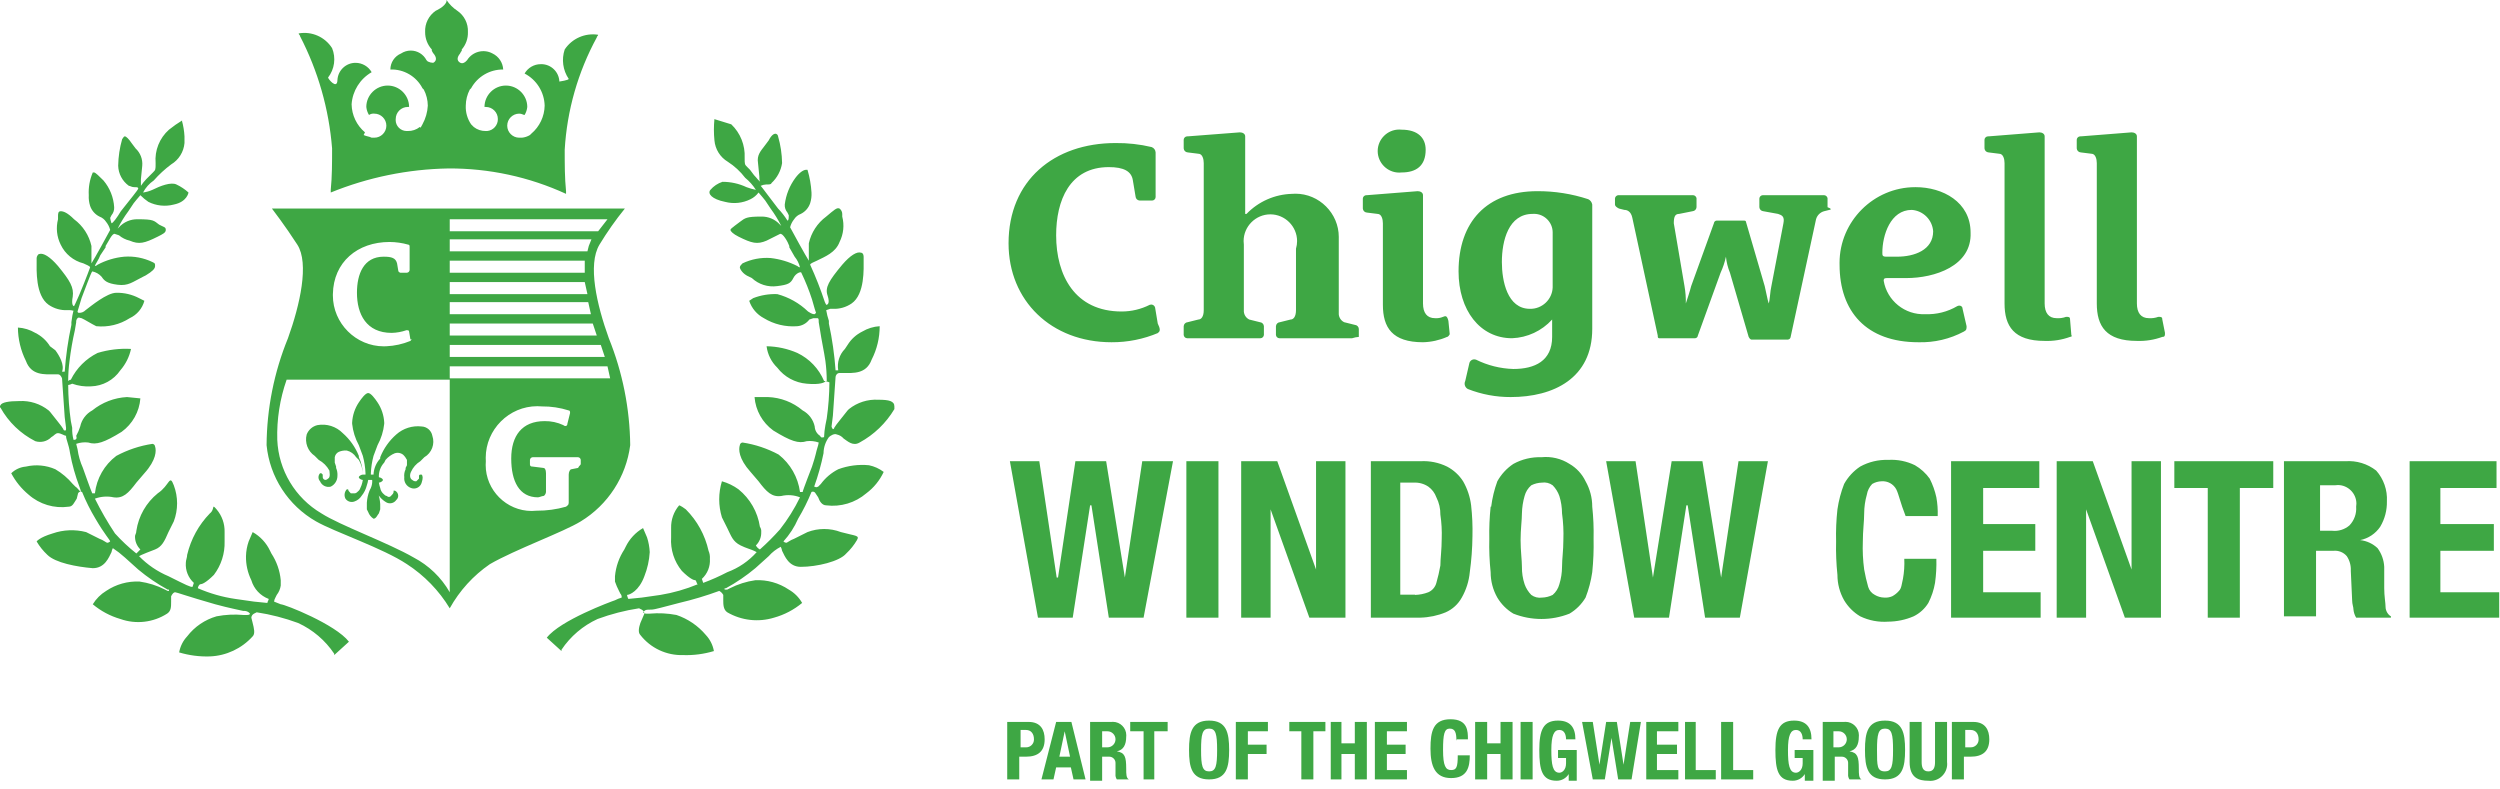 <?xml version="1.0" encoding="UTF-8" standalone="no"?>
<!DOCTYPE svg PUBLIC "-//W3C//DTD SVG 1.1//EN" "http://www.w3.org/Graphics/SVG/1.1/DTD/svg11.dtd">
<svg width="100%" height="100%" viewBox="0 0 187 59" version="1.1" xmlns="http://www.w3.org/2000/svg" xmlns:xlink="http://www.w3.org/1999/xlink" xml:space="preserve" xmlns:serif="http://www.serif.com/" style="fill-rule:evenodd;clip-rule:evenodd;stroke-linejoin:round;stroke-miterlimit:2;">
    <path d="M76.34,55.9L76.74,55.9C76.747,55.9 76.754,55.9 76.76,55.9C77.079,55.9 77.34,55.639 77.34,55.32C77.34,55.314 77.34,55.307 77.34,55.3C77.34,54.9 77.14,54.6 76.74,54.6L76.34,54.6L76.34,55.9ZM75.34,54L76.94,54C77.84,54 78.14,54.6 78.14,55.3C78.14,56.2 77.64,56.6 76.74,56.6L76.24,56.6L76.24,58.3L75.34,58.3L75.34,54ZM79.64,54.7L80.04,56.6L79.24,56.6L79.64,54.7ZM79,54L77.9,58.3L78.8,58.3L79,57.4L80.1,57.4L80.3,58.3L81.2,58.3L80.14,54L79,54ZM82.44,55.9L82.84,55.9C83.169,55.9 83.44,55.629 83.44,55.3C83.44,54.971 83.169,54.7 82.84,54.7L82.44,54.7L82.44,55.9ZM81.54,54L83.14,54C83.175,53.996 83.21,53.994 83.246,53.994C83.794,53.994 84.246,54.446 84.246,54.994C84.246,55.03 84.244,55.065 84.24,55.1C84.24,55.7 84.04,56.1 83.54,56.2C84.14,56.3 84.24,56.6 84.24,57.5C84.24,57.9 84.24,58.2 84.44,58.3L83.54,58.3C83.46,58.183 83.425,58.041 83.44,57.9L83.44,57.1C83.441,57.09 83.441,57.079 83.441,57.069C83.441,56.811 83.229,56.599 82.971,56.599C82.961,56.599 82.95,56.599 82.94,56.6L82.44,56.6L82.44,58.4L81.54,58.4L81.54,54ZM84.54,54L84.54,54.7L85.54,54.7L85.54,58.3L86.34,58.3L86.34,54.7L87.34,54.7L87.34,54L84.54,54ZM90.44,57.7C90.94,57.7 91.04,57.3 91.04,56.1C91.04,54.9 90.94,54.5 90.44,54.5C89.94,54.5 89.84,54.9 89.84,56.1C89.84,57.3 89.94,57.7 90.44,57.7M90.44,53.9C91.74,53.9 91.94,54.8 91.94,56.1C91.94,57.4 91.74,58.3 90.44,58.3C89.14,58.3 88.94,57.4 88.94,56.1C88.94,54.8 89.14,53.9 90.44,53.9M92.44,54L92.44,58.3L93.34,58.3L93.34,56.4L94.74,56.4L94.74,55.7L93.34,55.7L93.34,54.7L94.84,54.7L94.84,54L92.44,54ZM96.44,54L96.44,54.7L97.34,54.7L97.34,58.3L98.24,58.3L98.24,54.7L99.14,54.7L99.14,54L96.44,54ZM101.34,54L101.34,55.6L100.34,55.6L100.34,54L99.54,54L99.54,58.3L100.34,58.3L100.34,56.4L101.34,56.4L101.34,58.3L102.24,58.3L102.24,54L101.34,54ZM102.84,54L102.84,58.3L105.24,58.3L105.24,57.6L103.74,57.6L103.74,56.4L105.14,56.4L105.14,55.7L103.74,55.7L103.74,54.7L105.24,54.7L105.24,54L102.84,54ZM108.94,55.4C108.94,54.8 108.84,54.5 108.44,54.5C108.04,54.5 107.94,54.9 107.94,56.1C107.94,57.3 108.14,57.6 108.54,57.6C108.94,57.6 109.04,57.4 109.04,56.5L109.94,56.5C109.94,57.4 109.74,58.2 108.54,58.2C107.34,58.2 107,57.3 107,56C107,54.7 107.2,53.8 108.5,53.8C109.8,53.8 109.8,54.7 109.8,55.3L108.9,55.3L108.94,55.4ZM112.24,54L112.24,55.6L111.24,55.6L111.24,54L110.34,54L110.34,58.3L111.24,58.3L111.24,56.4L112.24,56.4L112.24,58.3L113.14,58.3L113.14,54L112.24,54ZM113.74,54L114.64,54L114.64,58.3L113.74,58.3L113.74,54ZM117.14,55.3C117.14,55 117.04,54.6 116.64,54.6C116.24,54.6 116.04,55 116.04,56.1C116.04,57.2 116.14,57.8 116.64,57.8C116.84,57.8 117.14,57.6 117.14,57.1L117.14,56.7L116.54,56.7L116.54,56.1L117.94,56.1L117.94,58.4L117.34,58.4L117.34,57.9C117.148,58.212 116.806,58.402 116.44,58.4C115.34,58.4 115.14,57.6 115.14,56.1C115.14,54.6 115.44,53.9 116.54,53.9C117.44,53.9 117.84,54.4 117.84,55.3L117.14,55.3ZM121.94,54L121.44,57.2L120.94,54L120.14,54L119.64,57.2L119.14,54L118.34,54L119.14,58.3L120.04,58.3L120.54,55.2L121.04,58.3L122.04,58.3L122.74,54L121.94,54ZM123.14,54L123.14,58.3L125.54,58.3L125.54,57.6L123.94,57.6L123.94,56.4L125.44,56.4L125.44,55.7L123.94,55.7L123.94,54.7L125.54,54.7L125.54,54L123.14,54ZM126.04,54L126.04,58.3L128.34,58.3L128.34,57.6L126.84,57.6L126.84,54L126.04,54ZM128.74,54L128.74,58.3L131.14,58.3L131.14,57.6L129.64,57.6L129.64,54L128.74,54ZM134.84,55.3C134.84,55 134.74,54.6 134.34,54.6C133.94,54.6 133.74,55 133.74,56.1C133.74,57.2 133.84,57.8 134.34,57.8C134.54,57.8 134.84,57.6 134.84,57.1L134.84,56.7L134.24,56.7L134.24,56.1L135.64,56.1L135.64,58.4L135,58.4L135,57.9C134.808,58.212 134.466,58.402 134.1,58.4C133,58.4 132.8,57.6 132.8,56.1C132.8,54.6 133.1,53.9 134.2,53.9C135.1,53.9 135.5,54.4 135.5,55.3L134.84,55.3ZM137.14,55.9L137.54,55.9C137.869,55.9 138.14,55.629 138.14,55.3C138.14,54.971 137.869,54.7 137.54,54.7L137.14,54.7L137.14,55.9ZM136.34,54L137.94,54C137.975,53.996 138.01,53.994 138.046,53.994C138.594,53.994 139.046,54.446 139.046,54.994C139.046,55.03 139.044,55.065 139.04,55.1C139.04,55.7 138.84,56.1 138.34,56.2C138.94,56.3 139.04,56.6 139.04,57.5C139.04,57.9 139.04,58.2 139.24,58.3L138.34,58.3C138.26,58.183 138.225,58.041 138.24,57.9L138.24,57.1C138.241,57.09 138.241,57.079 138.241,57.069C138.241,56.811 138.029,56.599 137.771,56.599C137.761,56.599 137.75,56.599 137.74,56.6L137.24,56.6L137.24,58.4L136.34,58.4L136.34,54ZM141,57.7C141.5,57.7 141.6,57.3 141.6,56.1C141.6,54.9 141.5,54.5 141,54.5C140.5,54.5 140.4,54.9 140.4,56.1C140.4,57.3 140.4,57.7 141,57.7M141,53.9C142.3,53.9 142.5,54.8 142.5,56.1C142.5,57.4 142.3,58.3 141,58.3C139.7,58.3 139.5,57.4 139.5,56.1C139.5,54.8 139.7,53.9 141,53.9M143.74,54L143.74,57C143.74,57.4 143.84,57.7 144.24,57.7C144.64,57.7 144.74,57.4 144.74,57L144.74,54L145.64,54L145.64,57C145.646,57.049 145.649,57.099 145.649,57.149C145.649,57.84 145.08,58.409 144.389,58.409C144.339,58.409 144.289,58.406 144.24,58.4C143.54,58.4 142.84,58.2 142.84,57L142.84,54L143.74,54ZM147,55.9L147.4,55.9C147.407,55.9 147.414,55.9 147.42,55.9C147.739,55.9 148,55.639 148,55.32C148,55.314 148,55.307 148,55.3C148,54.9 147.8,54.6 147.4,54.6L147,54.6L147,55.9ZM146,54L147.6,54C148.5,54 148.8,54.6 148.8,55.3C148.8,56.2 148.3,56.6 147.4,56.6L146.9,56.6L146.9,58.3L146,58.3L146,54ZM26.84,30.1C26.542,30.546 26.37,31.064 26.34,31.6L26.34,31.7C26.4,32.261 26.57,32.805 26.84,33.3L27.14,34.1C27.255,34.524 27.322,34.961 27.34,35.4L27.34,35.5L27.14,35.5C27.139,35.05 27.036,34.605 26.84,34.2L26.84,34.1C26.58,33.446 26.169,32.864 25.64,32.4C25.146,31.897 24.433,31.671 23.74,31.8C23.375,31.887 23.075,32.149 22.94,32.5C22.781,33.105 23.022,33.749 23.54,34.1L23.84,34.4C24.178,34.584 24.456,34.862 24.64,35.2C24.64,35.3 24.74,35.7 24.54,35.8C24.488,35.857 24.417,35.893 24.34,35.9C24.234,35.891 24.149,35.806 24.14,35.7L24.14,35.5L24.04,35.4L23.94,35.4C23.783,35.568 23.783,35.832 23.94,36C24.069,36.313 24.412,36.485 24.74,36.4C25.045,36.251 25.24,35.94 25.24,35.6C25.256,35.395 25.221,35.189 25.14,35L25.14,34.9L25.04,34.6L25.04,34.2C25.069,34.026 25.181,33.876 25.34,33.8C25.529,33.719 25.735,33.684 25.94,33.7C26.229,33.771 26.479,33.95 26.64,34.2L26.84,34.4C27.032,34.735 27.135,35.114 27.14,35.5C27.04,35.5 26.84,35.6 26.84,35.7C26.84,35.8 27.04,35.9 27.14,35.9C27.119,36.036 27.085,36.17 27.04,36.3C26.94,36.5 26.94,36.6 26.84,36.7C26.74,36.8 26.64,36.9 26.54,36.9L26.24,36.9C26.14,36.8 26.04,36.7 26.04,36.6L25.94,36.6C25.764,36.789 25.724,37.069 25.84,37.3C25.994,37.526 26.29,37.61 26.54,37.5C26.746,37.425 26.922,37.284 27.04,37.1C27.232,36.867 27.369,36.593 27.44,36.3C27.485,36.17 27.519,36.036 27.54,35.9L27.84,35.9C27.856,36.105 27.821,36.311 27.74,36.5L27.64,36.7C27.526,36.988 27.459,37.291 27.44,37.6L27.44,38.1L27.54,38.3C27.615,38.506 27.756,38.682 27.94,38.8C28.14,38.8 28.24,38.5 28.34,38.4L28.44,38.1L28.44,37.7C28.421,37.391 28.354,37.088 28.24,36.8L28.14,36.6C28.14,36.4 28.04,36.2 28.04,36L27.94,36L28.04,36.4C28.089,36.701 28.229,36.98 28.44,37.2C28.581,37.363 28.75,37.498 28.94,37.6C29.19,37.71 29.486,37.626 29.64,37.4C29.732,37.32 29.786,37.204 29.786,37.082C29.786,36.918 29.689,36.768 29.54,36.7L29.44,36.7L29.44,36.8C29.44,36.9 29.34,37 29.24,37.1C29.204,37.146 29.149,37.173 29.09,37.173C29.031,37.173 28.976,37.146 28.94,37.1C28.84,37.1 28.74,37 28.64,36.9C28.535,36.79 28.465,36.65 28.44,36.5C28.395,36.37 28.361,36.236 28.34,36.1C28.44,36.1 28.64,36 28.64,35.9C28.64,35.8 28.44,35.7 28.34,35.7C28.319,35.294 28.463,34.897 28.74,34.6L28.84,34.4C29.029,34.179 29.27,34.007 29.54,33.9C29.744,33.834 29.968,33.871 30.14,34C30.264,34.114 30.365,34.25 30.44,34.4L30.44,34.8L30.34,35L30.34,35.1C30.25,35.286 30.215,35.495 30.24,35.7C30.197,36.05 30.407,36.385 30.74,36.5C30.81,36.528 30.885,36.542 30.961,36.542C31.231,36.542 31.469,36.36 31.54,36.1C31.64,35.8 31.64,35.6 31.54,35.5L31.44,35.5C31.385,35.5 31.34,35.545 31.34,35.6L31.34,35.8L31.14,36C31.03,36.013 30.92,35.976 30.84,35.9C30.64,35.8 30.64,35.5 30.74,35.3C30.886,34.968 31.131,34.689 31.44,34.5L31.74,34.2C32.296,33.881 32.549,33.206 32.34,32.6C32.27,32.21 31.936,31.917 31.54,31.9C30.85,31.819 30.158,32.038 29.64,32.5C29.111,32.964 28.7,33.546 28.44,34.2L28.44,34.3C28.135,34.627 27.957,35.053 27.94,35.5L27.74,35.5L27.74,35.4C27.758,34.961 27.825,34.524 27.94,34.1L28.24,33.3C28.51,32.805 28.68,32.261 28.74,31.7L28.74,31.6C28.71,31.064 28.538,30.546 28.24,30.1C28.04,29.8 27.74,29.4 27.54,29.4C27.34,29.4 27.04,29.8 26.84,30.1M13.64,9C13.292,9.212 12.958,9.445 12.64,9.7C11.931,10.328 11.56,11.256 11.64,12.2C11.64,12.7 11.64,12.7 11.44,12.9L10.94,13.4C10.793,13.555 10.659,13.723 10.54,13.9L10.54,13.4L10.64,12.4C10.684,11.913 10.499,11.432 10.14,11.1L9.84,10.7C9.64,10.4 9.44,10.2 9.34,10.2C9.24,10.2 9.24,10.3 9.14,10.4C8.952,11.05 8.851,11.723 8.84,12.4C8.857,12.997 9.154,13.553 9.64,13.9C9.74,13.9 9.84,14 10.04,14C10.24,14 10.34,14 10.34,14.1C10.34,14.2 9.74,14.9 9.04,15.8C8.74,16.3 8.44,16.7 8.34,16.7C8.295,16.57 8.261,16.436 8.24,16.3L8.34,16.1C8.481,15.933 8.553,15.718 8.54,15.5C8.496,14.765 8.216,14.063 7.74,13.5C7.44,13.2 7.14,12.9 7.04,12.9L6.94,12.9C6.71,13.436 6.607,14.018 6.64,14.6C6.624,14.871 6.658,15.142 6.74,15.4C6.858,15.749 7.11,16.037 7.44,16.2C7.646,16.275 7.822,16.416 7.94,16.6C8.083,16.776 8.185,16.981 8.24,17.2C8.14,17.4 7.04,19.4 6.84,19.7L6.84,18.4C6.662,17.598 6.2,16.888 5.54,16.4C5.04,15.9 4.74,15.8 4.54,15.8C4.34,15.8 4.34,16 4.34,16.2L4.34,16.4C4.175,17.037 4.246,17.712 4.54,18.3C4.87,18.996 5.494,19.51 6.24,19.7C6.44,19.8 6.74,19.9 6.74,20C6.64,20.3 5.94,22.1 5.64,22.7L5.54,22.9C5.44,22.9 5.34,22.7 5.44,22.2C5.54,21.5 5.24,21 4.34,19.9C3.74,19.2 3.24,18.9 2.94,19C2.84,19 2.74,19.2 2.74,19.3L2.74,19.5C2.74,20.2 2.64,22.1 3.64,22.8C4.051,23.081 4.542,23.222 5.04,23.2L5.24,23.2C5.44,23.2 5.54,23.3 5.54,23.2C5.54,23.1 5.44,23.3 5.34,24.1L5.34,24.3C5.091,25.453 4.924,26.623 4.84,27.8L4.64,27.8C4.84,27.3 4.44,26.6 4.14,26.2L3.74,25.9C3.475,25.47 3.093,25.123 2.64,24.9C2.245,24.665 1.799,24.528 1.34,24.5C1.346,25.368 1.552,26.224 1.94,27C2.34,28.1 3.34,28 4.04,28L4.34,28C4.54,28 4.64,28.3 4.64,28.3C4.64,28.3 4.74,29.7 4.84,31.2L4.94,32C4.94,32.2 4.94,32.2 4.84,32.2C4.785,32.2 4.74,32.155 4.74,32.1C4.64,31.9 4.04,31.2 3.74,30.8L3.64,30.7C3.018,30.204 2.234,29.954 1.44,30C0.64,30 0.14,30.1 0.04,30.3C-0.06,30.5 -0.06,30.4 0.04,30.5C0.638,31.574 1.544,32.444 2.64,33C3.064,33.134 3.529,33.018 3.84,32.7C4.04,32.6 4.14,32.4 4.34,32.4C4.54,32.4 4.84,32.6 4.94,32.6C4.94,32.9 5.14,33.2 5.24,33.9C5.397,34.753 5.632,35.59 5.94,36.4C6.248,37.21 5.84,36.5 5.64,36.4L5.44,36.2C5.073,35.762 4.633,35.39 4.14,35.1C3.448,34.798 2.676,34.727 1.94,34.9C1.527,34.934 1.138,35.111 0.84,35.4C1.164,36.014 1.606,36.557 2.14,37C2.96,37.723 4.057,38.052 5.14,37.9C5.44,37.9 5.54,37.6 5.74,37.3L5.84,36.9C5.877,36.824 5.954,36.775 6.038,36.775C6.074,36.775 6.109,36.784 6.14,36.8C6.422,37.491 6.756,38.16 7.14,38.8C7.84,40 8.24,40.4 8.24,40.5C8.186,40.554 8.116,40.589 8.04,40.6C7.94,40.6 7.74,40.4 7.44,40.3L6.44,39.8C5.615,39.587 4.745,39.621 3.94,39.9C2.94,40.2 2.74,40.5 2.74,40.5C2.957,40.87 3.226,41.207 3.54,41.5C4.14,42.1 5.74,42.4 6.94,42.5C7.84,42.5 8.14,41.7 8.34,41.3C8.357,41.195 8.391,41.094 8.44,41C8.757,41.21 9.058,41.444 9.34,41.7L10.34,42.6C11.023,43.171 11.76,43.673 12.54,44.1L12.64,44.1L12.64,44.2L12.54,44.2L12.34,44.1C11.744,43.797 11.102,43.594 10.44,43.5C9.553,43.459 8.677,43.705 7.94,44.2C7.532,44.449 7.189,44.792 6.94,45.2C7.543,45.706 8.244,46.08 9,46.3C10.165,46.715 11.459,46.567 12.5,45.9C12.8,45.7 12.8,45.4 12.8,45L12.8,44.6C12.9,44.4 13,44.3 13.1,44.3C13.2,44.3 14,44.6 16.1,45.2C17.2,45.5 17.8,45.6 18.2,45.7C18.341,45.683 18.483,45.719 18.6,45.8L18.7,45.9C18.7,45.9 18.7,46 18.5,46L18.2,46C17.532,45.94 16.859,45.973 16.2,46.1C15.325,46.352 14.554,46.878 14,47.6C13.688,47.933 13.48,48.35 13.4,48.8C14.145,49.024 14.922,49.126 15.7,49.1C16.925,49.052 18.079,48.51 18.9,47.6C19.1,47.4 19,47 18.9,46.6L18.8,46.2C18.81,46.072 18.886,45.958 19,45.9L19.2,45.8C20.258,45.962 21.296,46.23 22.3,46.6C23.395,47.102 24.33,47.899 25,48.9L25,49L26.1,48C25.1,46.7 21.3,45.2 21,45.2L20.5,45C20.512,44.894 20.546,44.792 20.6,44.7L20.7,44.5C20.859,44.297 20.962,44.055 21,43.8L21,43.4C20.934,42.686 20.693,41.999 20.3,41.4L20.2,41.2C19.923,40.61 19.468,40.12 18.9,39.8L18.6,40.5C18.476,40.854 18.409,41.225 18.4,41.6C18.388,42.223 18.525,42.84 18.8,43.4C18.989,44.044 19.471,44.564 20.1,44.8C20.1,44.9 20,45 20,45.1L19,45L17.6,44.8C16.635,44.659 15.694,44.39 14.8,44C14.8,43.9 14.9,43.7 15,43.7C15.1,43.7 15.4,43.6 16,43C16.544,42.283 16.827,41.4 16.8,40.5L16.8,39.8C16.817,39.179 16.604,38.573 16.2,38.1C15.796,37.627 16.1,38.1 15.7,38.4C14.863,39.26 14.276,40.332 14,41.5C14,41.7 13.9,41.9 13.9,42.1C13.861,42.665 14.082,43.218 14.5,43.6L14.4,43.9C14.2,43.9 14,43.8 12.6,43.1C11.774,42.752 11.026,42.242 10.4,41.6L10.6,41.5C10.8,41.4 11.1,41.3 11.6,41.1C12.1,40.9 12.3,40.5 12.6,39.8L13,39C13.329,38.13 13.329,37.17 13,36.3C12.671,35.43 12.7,36.3 11.8,36.9C10.936,37.6 10.364,38.6 10.2,39.7C10.2,39.9 10.1,40 10.1,40.1C10.086,40.475 10.232,40.838 10.5,41.1L10.2,41.4C9.626,40.945 9.091,40.443 8.6,39.9C8.045,39.066 7.544,38.198 7.1,37.3C7.547,37.134 8.033,37.099 8.5,37.2C9.2,37.3 9.6,36.9 10.2,36.1L10.8,35.4C11.7,34.4 11.7,33.7 11.6,33.4C11.591,33.294 11.506,33.209 11.4,33.2C10.455,33.343 9.542,33.648 8.7,34.1C7.806,34.775 7.227,35.787 7.1,36.9L6.9,36.9C6.8,36.7 6.2,35 6.2,35C6,34.555 5.866,34.083 5.8,33.6L5.7,33.2C5.988,33.098 6.296,33.064 6.6,33.1C7.2,33.3 7.8,33.1 9.1,32.3C9.911,31.713 10.423,30.798 10.5,29.8L9.5,29.7C8.55,29.75 7.639,30.1 6.9,30.7C6.439,30.949 6.11,31.388 6,31.9C5.925,32.143 5.824,32.378 5.7,32.6C5.8,32.9 5.6,32.9 5.5,32.9C5.423,32.606 5.39,32.303 5.4,32L5.3,31.5C5.173,30.606 5.106,29.703 5.1,28.8C5.205,28.783 5.306,28.749 5.4,28.7C5.848,28.862 6.325,28.93 6.8,28.9C7.683,28.877 8.503,28.43 9,27.7C9.397,27.243 9.673,26.692 9.8,26.1C8.956,26.053 8.109,26.155 7.3,26.4C6.432,26.83 5.73,27.532 5.3,28.4C5.223,28.407 5.152,28.443 5.1,28.5C5.1,27.998 5.134,27.497 5.2,27C5.293,26.227 5.427,25.459 5.6,24.7L5.7,24.1C5.687,23.99 5.724,23.88 5.8,23.8C5.9,23.7 6,23.8 6.1,23.8L6.3,23.9C6.5,24 6.8,24.2 7.2,24.4C8.077,24.49 8.959,24.278 9.7,23.8C10.242,23.552 10.645,23.075 10.8,22.5L10.4,22.3C9.876,22.026 9.291,21.889 8.7,21.9C8,21.9 6.8,22.9 6.4,23.2C6.27,23.336 6.088,23.409 5.9,23.4C5.845,23.4 5.8,23.355 5.8,23.3L6.1,22.3C6.3,21.8 6.8,20.4 6.9,20.3C7.171,20.353 7.417,20.494 7.6,20.7C7.8,21 8,21.2 8.8,21.3C9.6,21.4 9.9,21.1 10.7,20.7L10.9,20.6C11.4,20.3 11.6,20.1 11.6,19.9C11.6,19.7 11.6,19.7 11.4,19.6C10.747,19.286 10.023,19.149 9.3,19.2C8.6,19.264 7.92,19.468 7.3,19.8C7.246,19.854 7.176,19.889 7.1,19.9C7.1,19.8 7.4,19.4 7.5,19.1L7.9,18.5L7.9,18.4C8.1,18.1 8.4,17.4 8.6,17.5L8.9,17.6C9.131,17.795 9.405,17.932 9.7,18C10.4,18.3 10.8,18.2 11.8,17.7C12.2,17.5 12.4,17.4 12.4,17.2C12.4,17 12.3,17 12.1,16.9L11.9,16.8C11.5,16.5 11.5,16.4 10.3,16.4C9.769,16.387 9.257,16.606 8.9,17L8.8,17.1C9.029,16.645 9.297,16.21 9.6,15.8L10,15.2C10,15.2 10.4,14.7 10.5,14.6C10.682,14.787 10.883,14.954 11.1,15.1C11.688,15.395 12.364,15.466 13,15.3C14,15.1 14.1,14.4 14.1,14.4C13.831,14.157 13.528,13.955 13.2,13.8C12.8,13.6 12,13.9 11.4,14.2C11.177,14.3 10.942,14.367 10.7,14.4C10.889,14.039 11.163,13.73 11.5,13.5C11.89,13.056 12.326,12.654 12.8,12.3C13.371,11.959 13.743,11.363 13.8,10.7L13.8,10.2C13.778,9.794 13.711,9.391 13.6,9L13.64,9ZM33.54,12.6C36.577,12.584 39.581,13.232 42.34,14.5L42.34,14.3C42.24,13.3 42.24,12.3 42.24,11.2C42.411,8.257 43.231,5.389 44.64,2.8C44.64,2.7 44.74,2.7 44.74,2.6C43.765,2.447 42.786,2.878 42.24,3.7C41.991,4.439 42.102,5.254 42.54,5.9C42.54,6 41.84,6.1 41.84,6.1C41.814,5.378 41.213,4.799 40.491,4.799C40.474,4.799 40.457,4.799 40.44,4.8C39.944,4.802 39.486,5.07 39.24,5.5C40.138,5.968 40.713,6.888 40.74,7.9C40.726,8.711 40.361,9.478 39.74,10L39.64,10.1C39.458,10.211 39.252,10.279 39.04,10.3L38.84,10.3C38.346,10.3 37.94,9.894 37.94,9.4C37.94,8.906 38.346,8.5 38.84,8.5C39.04,8.5 39.14,8.6 39.24,8.6C39.351,8.418 39.419,8.212 39.44,8C39.44,7.122 38.718,6.4 37.84,6.4C36.962,6.4 36.24,7.122 36.24,8L36.34,8C36.834,8 37.24,8.406 37.24,8.9C37.252,9.361 36.9,9.758 36.44,9.8L36.34,9.8C36.014,9.808 35.696,9.702 35.44,9.5L35.24,9.3C34.959,8.889 34.818,8.398 34.84,7.9C34.844,7.482 34.947,7.071 35.14,6.7L35.24,6.6C35.718,5.726 36.644,5.185 37.64,5.2C37.614,4.684 37.306,4.223 36.84,4C36.178,3.638 35.338,3.859 34.94,4.5L34.84,4.6C34.84,4.6 34.64,4.8 34.44,4.7C34.24,4.6 34.14,4.4 34.34,4.1C34.44,4 34.44,3.9 34.54,3.8L34.54,3.7C34.851,3.34 35.015,2.876 35,2.4C35.032,1.764 34.728,1.156 34.2,0.8C33.882,0.59 33.61,0.318 33.4,0L33.4,0.1C33.3,0.5 32.6,0.8 32.6,0.8C32.072,1.156 31.768,1.764 31.8,2.4C31.796,2.881 31.975,3.346 32.3,3.7L32.3,3.8C32.352,3.909 32.419,4.01 32.5,4.1C32.7,4.4 32.6,4.6 32.4,4.7C32.261,4.695 32.125,4.661 32,4.6L31.9,4.5C31.674,4.06 31.22,3.783 30.726,3.783C30.468,3.783 30.215,3.858 30,4C29.517,4.201 29.2,4.676 29.2,5.2C30.202,5.162 31.14,5.709 31.6,6.6L31.7,6.7C31.893,7.071 31.996,7.482 32,7.9C31.974,8.391 31.837,8.869 31.6,9.3C31.363,9.731 31.5,9.5 31.4,9.5C31.144,9.702 30.826,9.808 30.5,9.8L30.4,9.8C29.956,9.791 29.596,9.424 29.596,8.98C29.596,8.953 29.597,8.927 29.6,8.9C29.6,8.406 30.006,8 30.5,8L30.6,8C30.6,7.122 29.878,6.4 29,6.4C28.122,6.4 27.4,7.122 27.4,8C27.421,8.212 27.489,8.418 27.6,8.6C27.717,8.52 27.859,8.485 28,8.5C28.494,8.5 28.9,8.906 28.9,9.4C28.9,9.894 28.494,10.3 28,10.3L27.8,10.3C27.6,10.2 27.4,10.2 27.2,10.1L27.3,9.9C26.679,9.378 26.314,8.611 26.3,7.8C26.367,6.801 26.931,5.899 27.8,5.4C27.554,4.97 27.096,4.702 26.6,4.7C25.874,4.694 25.267,5.275 25.24,6C25.213,6.725 24.54,5.9 24.54,5.8C25.025,5.174 25.14,4.333 24.84,3.6C24.308,2.761 23.317,2.325 22.34,2.5C22.34,2.6 22.44,2.6 22.44,2.7C23.792,5.312 24.608,8.168 24.84,11.1C24.84,12.2 24.84,13.2 24.74,14.2L24.74,14.4C27.537,13.262 30.521,12.652 33.54,12.6ZM53.44,8.9C53.387,9.432 53.387,9.968 53.44,10.5C53.497,11.163 53.869,11.759 54.44,12.1C54.94,12.421 55.38,12.827 55.74,13.3C56.053,13.556 56.323,13.859 56.54,14.2C56.301,14.154 56.067,14.087 55.84,14C55.277,13.735 54.662,13.599 54.04,13.6C53.691,13.714 53.379,13.921 53.14,14.2C52.901,14.479 53.24,14.9 54.24,15.1C54.876,15.266 55.552,15.195 56.14,14.9C56.377,14.784 56.583,14.612 56.74,14.4C56.84,14.5 57.24,15 57.24,15L57.64,15.6C57.943,16.01 58.211,16.445 58.44,16.9L58.34,16.8C57.983,16.406 57.471,16.187 56.94,16.2C55.84,16.2 55.74,16.3 55.34,16.6L54.94,16.9C54.84,17 54.64,17.1 54.64,17.2C54.64,17.3 54.84,17.5 55.24,17.7C56.24,18.2 56.64,18.3 57.34,18L58.34,17.5C58.54,17.4 58.94,18.1 59.04,18.4L59.04,18.5L59.44,19.2C59.632,19.433 59.769,19.707 59.84,20C59.764,19.989 59.694,19.954 59.64,19.9C59.015,19.582 58.337,19.379 57.64,19.3C56.917,19.249 56.193,19.386 55.54,19.7C55.44,19.8 55.34,19.9 55.34,20C55.34,20.1 55.54,20.5 56.04,20.7L56.24,20.8C56.75,21.277 57.449,21.497 58.14,21.4C58.94,21.3 59.14,21.2 59.34,20.8C59.54,20.4 59.94,20.3 59.94,20.4C60.251,21.048 60.518,21.716 60.74,22.4L60.94,23.1L61.04,23.4L60.94,23.5C60.84,23.5 60.74,23.5 60.44,23.3C59.796,22.679 59.004,22.232 58.14,22C57.526,21.976 56.913,22.078 56.34,22.3L56.04,22.5C56.224,23.059 56.619,23.526 57.14,23.8C57.889,24.258 58.764,24.468 59.64,24.4C59.998,24.37 60.326,24.188 60.54,23.9L60.84,23.8L61.14,23.8C61.24,23.8 61.24,23.9 61.24,24.1L61.34,24.7C61.44,25.4 61.64,26.3 61.74,27C61.806,27.497 61.84,27.998 61.84,28.5L61.64,28.5C61.254,27.578 60.542,26.831 59.64,26.4C58.914,26.083 58.132,25.913 57.34,25.9C57.416,26.509 57.699,27.074 58.14,27.5C58.669,28.194 59.47,28.631 60.34,28.7C61.34,28.8 61.74,28.6 61.74,28.5L62.04,28.6C62.034,29.503 61.967,30.406 61.84,31.3L61.74,31.8C61.685,32.097 61.651,32.398 61.64,32.7C61.54,32.7 61.44,32.8 61.34,32.6C61.1,32.446 60.951,32.185 60.94,31.9C60.83,31.388 60.501,30.949 60.04,30.7C59.31,30.086 58.394,29.733 57.44,29.7L56.44,29.7C56.517,30.698 57.029,31.613 57.84,32.2C59.14,33 59.74,33.2 60.34,33C60.644,32.964 60.952,32.998 61.24,33.1C61.219,33.236 61.185,33.37 61.14,33.5C61.04,33.8 61.04,34 60.74,34.9C60.74,34.9 60.04,36.7 60.04,36.8L59.84,36.8C59.692,35.694 59.118,34.689 58.24,34C57.398,33.548 56.485,33.243 55.54,33.1C55.434,33.109 55.349,33.194 55.34,33.3C55.24,33.6 55.24,34.3 56.14,35.3L56.74,36C57.34,36.8 57.74,37.2 58.44,37.1C58.906,36.989 59.395,37.024 59.84,37.2C59.426,38.051 58.924,38.855 58.34,39.6C57.87,40.129 57.369,40.63 56.84,41.1C56.713,41.031 56.609,40.927 56.54,40.8C56.808,40.538 56.954,40.175 56.94,39.8C56.955,39.659 56.92,39.517 56.84,39.4C56.676,38.3 56.104,37.3 55.24,36.6C54.865,36.328 54.446,36.125 54,36C53.729,36.88 53.729,37.82 54,38.7L54.4,39.5C54.7,40.1 54.8,40.5 55.4,40.8C55.8,41 56.2,41.1 56.4,41.2L56.6,41.3C56,41.972 55.245,42.487 54.4,42.8C53.817,43.104 53.216,43.371 52.6,43.6L52.5,43.3C52.918,42.918 53.139,42.365 53.1,41.8C53.116,41.595 53.081,41.389 53,41.2C52.74,40.026 52.15,38.95 51.3,38.1C50.9,37.8 50.8,37.8 50.8,37.8C50.396,38.273 50.183,38.879 50.2,39.5L50.2,40.2C50.139,41.105 50.425,41.999 51,42.7C51.6,43.3 51.9,43.4 52,43.4C52.1,43.4 52.1,43.7 52.2,43.7C51.3,44.073 50.361,44.342 49.4,44.5L48,44.7L47,44.8C46.951,44.706 46.917,44.605 46.9,44.5C47.1,44.5 47.8,44.2 48.2,43.1C48.428,42.525 48.563,41.917 48.6,41.3C48.582,40.926 48.515,40.556 48.4,40.2L48.1,39.5C47.537,39.827 47.084,40.314 46.8,40.9L46.7,41.1C46.307,41.699 46.066,42.386 46,43.1L46,43.5C46.082,43.741 46.182,43.975 46.3,44.2L46.4,44.4C46.476,44.48 46.513,44.59 46.5,44.7C46.327,44.749 46.159,44.816 46,44.9C45.7,45 41.9,46.4 40.9,47.7L42,48.7L42,48.6C42.67,47.599 43.605,46.802 44.7,46.3C45.704,45.93 46.742,45.662 47.8,45.5L48,45.6C48.114,45.658 48.19,45.772 48.2,45.9L47.9,46.6C47.8,46.9 47.7,47.3 47.9,47.5C48.666,48.48 49.856,49.038 51.1,49C51.878,49.026 52.655,48.924 53.4,48.7C53.32,48.25 53.112,47.833 52.8,47.5C52.218,46.808 51.457,46.289 50.6,46C49.941,45.875 49.268,45.841 48.6,45.9L48.3,45.9C48.224,45.889 48.154,45.854 48.1,45.8L48.2,45.7C48.3,45.6 48.4,45.6 48.7,45.6C49,45.6 49.6,45.4 50.8,45.1C51.817,44.861 52.819,44.56 53.8,44.2C53.927,44.269 54.031,44.373 54.1,44.5L54.1,44.9C54.1,45.2 54.1,45.6 54.4,45.8C55.459,46.416 56.729,46.561 57.9,46.2C58.67,45.985 59.385,45.611 60,45.1C59.763,44.683 59.417,44.337 59,44.1C58.263,43.605 57.387,43.359 56.5,43.4C55.838,43.494 55.196,43.697 54.6,44L54.4,44.1L54.2,44.1L54.2,44L54.3,44C55.08,43.573 55.817,43.071 56.5,42.5L57.5,41.6C57.752,41.311 58.058,41.074 58.4,40.9C58.449,40.994 58.483,41.095 58.5,41.2C58.7,41.6 59,42.4 59.9,42.4C61.1,42.4 62.8,42 63.3,41.4C63.614,41.107 63.883,40.77 64.1,40.4C64.317,40.03 64,40.1 62.9,39.8C62.095,39.493 61.205,39.493 60.4,39.8L59.4,40.3C59.1,40.4 58.9,40.6 58.8,40.6C58.724,40.589 58.654,40.554 58.6,40.5C59.057,39.997 59.428,39.423 59.7,38.8C60.084,38.16 60.418,37.491 60.7,36.8C60.731,36.784 60.766,36.775 60.802,36.775C60.886,36.775 60.963,36.824 61,36.9L61.2,37.2C61.3,37.5 61.5,37.8 61.8,37.8C62.882,37.936 63.972,37.609 64.8,36.9C65.359,36.483 65.806,35.933 66.1,35.3C65.775,35.053 65.4,34.882 65,34.8C64.221,34.724 63.434,34.827 62.7,35.1C62.187,35.361 61.742,35.738 61.4,36.2L61.2,36.4C61,36.5 61,36.4 60.9,36.4C61.194,35.585 61.428,34.749 61.6,33.9C61.606,33.468 61.746,33.049 62,32.7C62.1,32.6 62.4,32.4 62.6,32.5C62.795,32.542 62.971,32.648 63.1,32.8C63.4,33 63.8,33.4 64.3,33.1C65.375,32.515 66.273,31.651 66.9,30.6L66.9,30.4C66.9,30 66.5,29.9 65.7,29.9C64.906,29.854 64.122,30.104 63.5,30.6L63.4,30.7C63.1,31.1 62.5,31.8 62.4,32C62.4,32.055 62.355,32.1 62.3,32.1C62.246,32.046 62.211,31.976 62.2,31.9L62.3,31.1C62.4,29.6 62.5,28.3 62.5,28.2C62.5,28.1 62.6,27.9 62.8,27.9L63.1,27.9C63.8,27.9 64.8,28 65.2,26.9C65.596,26.126 65.802,25.269 65.8,24.4C65.341,24.428 64.895,24.565 64.5,24.8C64.047,25.023 63.665,25.37 63.4,25.8L63.2,26.1C62.786,26.522 62.6,27.118 62.7,27.7L62.5,27.7C62.416,26.523 62.249,25.353 62,24.2L62,24C61.913,23.739 61.846,23.471 61.8,23.2L62.1,23.1L62.3,23.1C62.798,23.122 63.289,22.981 63.7,22.7C64.7,22 64.6,20.1 64.6,19.4L64.6,19.2C64.6,19 64.5,18.9 64.4,18.9C64.1,18.8 63.6,19.1 63,19.8C62,21 61.7,21.5 61.9,22.1C62.1,22.7 61.9,22.8 61.8,22.8L61.7,22.6C61.385,21.647 61.018,20.712 60.6,19.8C60.6,19.7 60.9,19.6 61.1,19.5C61.7,19.2 62.5,18.9 62.8,18.1C63.095,17.512 63.166,16.836 63,16.2L63,16C62.997,15.843 62.923,15.696 62.8,15.6C62.6,15.5 62.4,15.7 61.8,16.2C61.14,16.688 60.678,17.398 60.5,18.2L60.5,19.5C60.3,19.2 59.2,17.2 59.1,17C59.155,16.781 59.257,16.576 59.4,16.4C59.518,16.216 59.694,16.075 59.9,16C60.23,15.837 60.482,15.549 60.6,15.2C60.682,14.942 60.716,14.671 60.7,14.4C60.666,13.824 60.565,13.253 60.4,12.7L60.3,12.7C60.1,12.7 59.8,12.9 59.5,13.3C59.065,13.886 58.789,14.575 58.7,15.3C58.687,15.518 58.759,15.733 58.9,15.9L59,16.1C59,16.3 59,16.5 58.9,16.5C58.699,16.176 58.465,15.874 58.2,15.6C57.5,14.7 57,14 56.9,13.9C57.025,13.839 57.161,13.805 57.3,13.8C57.5,13.8 57.7,13.8 57.7,13.7C58.13,13.306 58.412,12.776 58.5,12.2C58.489,11.523 58.388,10.85 58.2,10.2C58.191,10.094 58.106,10.009 58,10C57.9,10 57.7,10.1 57.5,10.5L57.2,10.9C56.9,11.3 56.6,11.6 56.7,12.2L56.8,13.2C56.8,13.4 56.8,13.6 56.9,13.6C56.8,13.6 56.6,13.3 56.4,13.1L56.1,12.7L55.9,12.5C55.7,12.3 55.7,12.3 55.7,11.8C55.745,10.862 55.38,9.948 54.7,9.3L53.4,8.9L53.44,8.9Z" style="fill:rgb(62,167,68);fill-rule:nonzero;"/>
    <path d="M45.54,25.3C44.64,22.8 43.94,19.8 44.84,18.3C45.411,17.358 46.046,16.456 46.74,15.6L20.34,15.6C20.34,15.6 21.34,16.9 22.24,18.3C23.14,19.7 22.44,22.8 21.54,25.3C20.502,27.84 19.959,30.556 19.94,33.3C20.176,35.685 21.557,37.813 23.64,39C25.04,39.8 28.64,41 30.44,42.2C31.742,43.045 32.836,44.173 33.64,45.5C34.372,44.183 35.399,43.053 36.64,42.2C38.54,41.1 42.14,39.8 43.44,39C45.473,37.761 46.836,35.662 47.14,33.3C47.11,30.557 46.567,27.844 45.54,25.3ZM33.64,16.4L45.44,16.4L44.74,17.3L33.64,17.3L33.64,16.4ZM33.64,17.9L44.24,17.9L44.04,18.4L43.94,18.8L33.64,18.8L33.64,17.9ZM33.64,19.5L43.74,19.5L43.74,20.4L33.64,20.4L33.64,19.5ZM33.64,21.1L43.74,21.1L43.94,22L33.64,22L33.64,21.1ZM33.64,22.6L44,22.6L44.2,23.5L33.64,23.5L33.64,22.6ZM33.64,24.2L44.34,24.2L44.64,25.1L33.64,25.1L33.64,24.2ZM33.64,25.8L44.94,25.8L45.24,26.7L33.64,26.7L33.64,25.8ZM29.14,18.1C29.614,18.103 30.085,18.17 30.54,18.3C30.64,18.3 30.64,18.4 30.64,18.5L30.64,20.2C30.631,20.306 30.546,20.391 30.44,20.4L30,20.4C29.9,20.4 29.9,20.4 29.8,20.3L29.7,19.7C29.6,19.3 29.3,19.2 28.7,19.2C27.2,19.2 26.7,20.5 26.7,21.9C26.7,23.5 27.4,24.9 29.3,24.9C29.675,24.891 30.046,24.824 30.4,24.7C30.5,24.7 30.6,24.7 30.6,24.8L30.7,25.4C30.8,25.3 30.8,25.4 30.7,25.5C30.128,25.737 29.519,25.872 28.9,25.9C28.836,25.903 28.773,25.905 28.709,25.905C26.619,25.905 24.899,24.185 24.899,22.095C24.899,22.063 24.899,22.032 24.9,22C24.94,19.6 26.74,18.1 29.14,18.1ZM33.64,44.3C33.008,43.193 32.07,42.29 30.94,41.7C29.04,40.6 25.44,39.3 24.04,38.4C22.08,37.246 20.836,35.172 20.74,32.9C20.696,31.37 20.933,29.845 21.44,28.4L33.64,28.4L33.64,44.3ZM43.44,34.7C43.44,34.8 43.34,34.8 43.24,35L42.74,35.1C42.64,35.1 42.54,35.3 42.54,35.5L42.54,37.6C42.54,37.8 42.44,37.8 42.34,37.9C41.625,38.104 40.884,38.205 40.14,38.2C40.017,38.213 39.893,38.22 39.769,38.22C37.881,38.22 36.329,36.667 36.329,34.78C36.329,34.687 36.332,34.593 36.34,34.5C36.334,34.415 36.332,34.33 36.332,34.244C36.332,32.127 38.074,30.384 40.192,30.384C40.308,30.384 40.424,30.389 40.54,30.4C41.218,30.394 41.893,30.495 42.54,30.7C42.64,30.7 42.64,30.8 42.64,30.9L42.44,31.7C42.44,31.9 42.24,31.9 42.14,31.8C41.702,31.595 41.223,31.493 40.74,31.5C39.04,31.5 38.24,32.6 38.24,34.3C38.24,36 38.84,37.2 40.24,37.2C40.34,37.2 40.54,37.1 40.64,37.1C40.74,37.1 40.84,36.9 40.84,36.8L40.84,35.4C40.84,35.1 40.74,35 40.64,35L39.84,34.9C39.64,34.9 39.64,34.8 39.64,34.7L39.64,34.4C39.649,34.294 39.734,34.209 39.84,34.2L43.24,34.2C43.346,34.209 43.431,34.294 43.44,34.4L43.44,34.7ZM33.64,28.3L33.64,27.4L45.44,27.4L45.64,28.3L33.64,28.3ZM86.64,24.9C85.533,25.369 84.342,25.607 83.14,25.6C78.64,25.6 75.44,22.5 75.44,18.2C75.44,13.5 78.84,10.7 83.44,10.7C84.349,10.69 85.256,10.79 86.14,11C86.311,11.06 86.43,11.219 86.44,11.4L86.44,14.7C86.441,14.711 86.442,14.721 86.442,14.732C86.442,14.88 86.32,15.002 86.172,15.002C86.161,15.002 86.151,15.001 86.14,15L85.24,15C85.079,14.99 84.95,14.861 84.94,14.7L84.74,13.5C84.64,12.8 84.04,12.5 82.94,12.5C80,12.5 79,15 79,17.6C79,20.6 80.4,23.3 83.9,23.3C84.629,23.3 85.349,23.129 86,22.8C86.035,22.786 86.073,22.779 86.111,22.779C86.245,22.779 86.365,22.87 86.4,23L86.6,24.2C86.8,24.6 86.8,24.8 86.6,24.9M101.14,25.3L95.74,25.3C95.729,25.301 95.719,25.302 95.708,25.302C95.56,25.302 95.438,25.18 95.438,25.032C95.438,25.021 95.439,25.011 95.44,25L95.44,24.4C95.45,24.239 95.579,24.11 95.74,24.1L96.54,23.9C96.74,23.9 96.94,23.7 96.94,23.2L96.94,18.6C96.994,18.416 97.022,18.225 97.022,18.033C97.022,16.936 96.119,16.033 95.022,16.033C93.925,16.033 93.022,16.936 93.022,18.033C93.022,18.122 93.028,18.211 93.04,18.3L93.04,23.2C93.018,23.492 93.177,23.77 93.44,23.9L94.24,24.1C94.401,24.11 94.53,24.239 94.54,24.4L94.54,25C94.541,25.011 94.542,25.021 94.542,25.032C94.542,25.18 94.42,25.302 94.272,25.302C94.261,25.302 94.251,25.301 94.24,25.3L88.84,25.3C88.829,25.301 88.819,25.302 88.808,25.302C88.66,25.302 88.538,25.18 88.538,25.032C88.538,25.021 88.539,25.011 88.54,25L88.54,24.4C88.55,24.239 88.679,24.11 88.84,24.1L89.64,23.9C89.84,23.9 90.04,23.7 90.04,23.2L90.04,12.2C90.04,11.9 89.94,11.5 89.64,11.5L88.84,11.4C88.679,11.39 88.55,11.261 88.54,11.1L88.54,10.5C88.539,10.489 88.538,10.479 88.538,10.468C88.538,10.32 88.66,10.198 88.808,10.198C88.819,10.198 88.829,10.199 88.84,10.2L92.74,9.9C92.94,9.9 93.14,10 93.14,10.2L93.14,16L93.24,16C94.132,15.073 95.354,14.534 96.64,14.5C96.727,14.493 96.814,14.489 96.901,14.489C98.678,14.489 100.141,15.952 100.141,17.729C100.141,17.753 100.141,17.776 100.14,17.8L100.14,23.4C100.118,23.692 100.277,23.97 100.54,24.1L101.34,24.3C101.501,24.31 101.63,24.439 101.64,24.6L101.64,25.2C101.47,25.212 101.302,25.245 101.14,25.3M104.84,12.9C104.781,12.907 104.721,12.91 104.661,12.91C103.778,12.91 103.051,12.183 103.051,11.3C103.051,10.417 103.778,9.69 104.661,9.69C104.721,9.69 104.781,9.693 104.84,9.7C106.04,9.7 106.64,10.3 106.64,11.2C106.64,12.4 105.94,12.9 104.84,12.9M108.24,25.2C107.672,25.449 107.06,25.585 106.44,25.6C104.14,25.6 103.44,24.5 103.44,22.8L103.44,16.7C103.44,16.4 103.34,16 103.04,16L102.24,15.9C102.079,15.89 101.95,15.761 101.94,15.6L101.94,14.9C101.939,14.889 101.938,14.879 101.938,14.868C101.938,14.72 102.06,14.598 102.208,14.598C102.219,14.598 102.229,14.599 102.24,14.6L106.04,14.3C106.24,14.3 106.44,14.4 106.44,14.6L106.44,22.7C106.44,23.4 106.74,23.8 107.34,23.8C107.545,23.816 107.751,23.781 107.94,23.7C108.129,23.619 108.24,23.6 108.34,24L108.44,25C108.44,25 108.34,25.2 108.24,25.2M116.14,17.4C116.14,17.395 116.14,17.39 116.14,17.386C116.14,16.623 115.513,15.996 114.75,15.996C114.713,15.996 114.677,15.997 114.64,16C112.84,16 112.34,18 112.34,19.6C112.34,21 112.74,23.1 114.44,23.1C115.343,23.122 116.108,22.403 116.14,21.5L116.14,17.4ZM113,29.7C111.905,29.704 110.819,29.501 109.8,29.1C109.582,28.989 109.492,28.72 109.6,28.5L109.9,27.2C109.929,27.016 110.089,26.879 110.275,26.879C110.318,26.879 110.36,26.886 110.4,26.9C111.272,27.333 112.227,27.572 113.2,27.6C114.8,27.6 116.1,27 116.1,25.2L116.1,23.9C115.329,24.751 114.247,25.256 113.1,25.3C110.7,25.3 109.1,23.2 109.1,20.3C109.1,16.6 111.2,14.3 115,14.3C116.291,14.295 117.574,14.498 118.8,14.9C118.959,14.976 119.071,15.126 119.1,15.3L119.1,24.6C119.1,28.3 116.2,29.7 113,29.7M136.84,15.7L136.44,15.8C136.149,15.88 135.92,16.109 135.84,16.4L133.94,25.2C133.931,25.306 133.846,25.391 133.74,25.4L131,25.4C131,25.4 130.9,25.4 130.8,25.2L129.4,20.4C129.242,20.017 129.141,19.613 129.1,19.2C129.012,19.614 128.878,20.016 128.7,20.4L127,25.1C126.991,25.206 126.906,25.291 126.8,25.3L124.1,25.3C124,25.3 124,25.2 124,25.1L122.1,16.3C122,15.8 121.7,15.7 121.5,15.7L121.1,15.6C120.9,15.5 120.8,15.4 120.8,15.3L120.8,14.9C120.799,14.889 120.798,14.879 120.798,14.868C120.798,14.72 120.92,14.598 121.068,14.598C121.079,14.598 121.089,14.599 121.1,14.6L126.6,14.6C126.611,14.599 126.621,14.598 126.632,14.598C126.78,14.598 126.902,14.72 126.902,14.868C126.902,14.879 126.901,14.889 126.9,14.9L126.9,15.5C126.89,15.661 126.761,15.79 126.6,15.8L125.6,16C125.3,16 125.2,16.2 125.2,16.7L126,21.4C126.076,21.829 126.109,22.264 126.1,22.7C126.2,22.4 126.4,21.8 126.5,21.4L128.2,16.7C128.209,16.594 128.294,16.509 128.4,16.5L130.4,16.5C130.5,16.5 130.6,16.5 130.6,16.6L132,21.4C132.1,21.8 132.2,22.4 132.3,22.7C132.4,22.4 132.4,21.8 132.5,21.4L133.4,16.7C133.5,16.2 133.3,16.1 133,16L131.9,15.8C131.739,15.79 131.61,15.661 131.6,15.5L131.6,14.9C131.599,14.889 131.598,14.879 131.598,14.868C131.598,14.72 131.72,14.598 131.868,14.598C131.879,14.598 131.889,14.599 131.9,14.6L136.4,14.6C136.411,14.599 136.421,14.598 136.432,14.598C136.58,14.598 136.702,14.72 136.702,14.868C136.702,14.879 136.701,14.889 136.7,14.9L136.7,15.5C137,15.6 137,15.7 136.8,15.7M143,15.7C141.4,15.7 140.8,17.6 140.8,18.9C140.8,19.1 140.8,19.2 141.1,19.2L141.9,19.2C143.2,19.2 144.6,18.7 144.6,17.3C144.542,16.445 143.855,15.758 143,15.7M142.6,20.8L141.2,20.8C141,20.8 140.9,20.8 140.9,21C141.15,22.491 142.49,23.571 144,23.5C144.841,23.535 145.675,23.327 146.4,22.9C146.6,22.8 146.8,22.9 146.8,23.1L147.1,24.4C147.1,24.6 147.1,24.7 146.9,24.8C145.856,25.358 144.684,25.633 143.5,25.6C139.6,25.6 137.6,23.3 137.6,19.8C137.599,19.753 137.598,19.707 137.598,19.66C137.598,16.555 140.153,14 143.258,14C143.272,14 143.286,14 143.3,14C145.3,14 147.4,15.1 147.4,17.4C147.5,19.9 144.7,20.8 142.6,20.8M154.84,25.2C154.232,25.422 153.587,25.524 152.94,25.5C150.64,25.5 149.94,24.4 149.94,22.7L149.94,12.2C149.94,11.9 149.84,11.5 149.54,11.5L148.74,11.4C148.579,11.39 148.45,11.261 148.44,11.1L148.44,10.5C148.439,10.489 148.438,10.479 148.438,10.468C148.438,10.32 148.56,10.198 148.708,10.198C148.719,10.198 148.729,10.199 148.74,10.2L152.54,9.9C152.74,9.9 152.94,10 152.94,10.2L152.94,22.7C152.94,23.4 153.24,23.8 153.84,23.8C154.078,23.816 154.316,23.782 154.54,23.7C154.74,23.7 154.84,23.7 154.84,23.9L154.94,25.1C155.04,25.1 154.94,25.2 154.84,25.2M161.74,25.2C161.132,25.422 160.487,25.524 159.84,25.5C157.54,25.5 156.84,24.4 156.84,22.7L156.84,12.2C156.84,11.9 156.74,11.5 156.44,11.5L155.64,11.4C155.479,11.39 155.35,11.261 155.34,11.1L155.34,10.5C155.339,10.489 155.338,10.479 155.338,10.468C155.338,10.32 155.46,10.198 155.608,10.198C155.619,10.198 155.629,10.199 155.64,10.2L159.44,9.9C159.64,9.9 159.84,10 159.84,10.2L159.84,22.7C159.84,23.4 160.14,23.8 160.74,23.8C160.978,23.816 161.216,23.782 161.44,23.7C161.64,23.7 161.74,23.7 161.74,23.9L161.94,24.9C161.94,25.1 161.94,25.2 161.74,25.2M77.74,34.5L79.04,43.2L79.14,43.2L80.44,34.5L82.74,34.5L84.14,43.2L85.44,34.5L87.74,34.5L85.54,46.2L82.94,46.2L81.64,37.8L81.54,37.8L80.24,46.2L77.64,46.2L75.54,34.5L77.74,34.5ZM88.74,34.5L91.14,34.5L91.14,46.2L88.74,46.2L88.74,34.5ZM98.44,42.6L98.44,34.5L100.64,34.5L100.64,46.2L97.94,46.2L95.04,38.1L95.04,46.2L92.84,46.2L92.84,34.5L95.54,34.5L98.44,42.6ZM105.84,44.5C106.182,44.491 106.521,44.423 106.84,44.3C107.136,44.171 107.357,43.912 107.44,43.6C107.562,43.172 107.662,42.738 107.74,42.3C107.74,41.8 107.84,41.1 107.84,40.3C107.862,39.698 107.829,39.096 107.74,38.5C107.747,38.049 107.644,37.602 107.44,37.2C107.325,36.879 107.116,36.6 106.84,36.4C106.516,36.183 106.129,36.078 105.74,36.1L104.74,36.1L104.74,44.48L105.84,44.48L105.84,44.5ZM106.24,34.5C106.93,34.458 107.619,34.596 108.24,34.9C108.729,35.156 109.142,35.535 109.44,36C109.758,36.554 109.962,37.166 110.04,37.8C110.125,38.564 110.159,39.332 110.14,40.1C110.131,41.003 110.064,41.905 109.94,42.8C109.877,43.469 109.673,44.116 109.34,44.7C109.072,45.188 108.65,45.575 108.14,45.8C107.537,46.049 106.892,46.184 106.24,46.2L102.54,46.2L102.54,34.5L106.24,34.5ZM113.84,42.4C113.833,42.841 113.901,43.281 114.04,43.7C114.146,44 114.317,44.273 114.54,44.5C114.77,44.67 115.057,44.742 115.34,44.7C115.618,44.693 115.891,44.625 116.14,44.5C116.384,44.291 116.559,44.011 116.64,43.7C116.771,43.279 116.838,42.841 116.84,42.4C116.84,41.8 116.94,41.2 116.94,40.4C116.965,39.732 116.931,39.062 116.84,38.4C116.838,37.959 116.771,37.521 116.64,37.1C116.534,36.8 116.363,36.527 116.14,36.3C115.91,36.13 115.623,36.058 115.34,36.1C115.062,36.107 114.789,36.175 114.54,36.3C114.296,36.509 114.121,36.789 114.04,37.1C113.917,37.523 113.85,37.96 113.84,38.4C113.84,38.9 113.74,39.6 113.74,40.4C113.74,41.2 113.84,41.9 113.84,42.4M111.54,37.9C111.622,37.251 111.776,36.614 112,36C112.29,35.477 112.702,35.031 113.2,34.7C113.842,34.347 114.568,34.174 115.3,34.2C116.036,34.125 116.777,34.301 117.4,34.7C117.922,35.003 118.34,35.456 118.6,36C118.929,36.579 119.101,37.234 119.1,37.9C119.185,38.697 119.219,39.499 119.2,40.3C119.219,41.135 119.185,41.97 119.1,42.8C119.006,43.45 118.838,44.088 118.6,44.7C118.306,45.194 117.894,45.606 117.4,45.9C116.051,46.433 114.549,46.433 113.2,45.9C112.706,45.606 112.294,45.194 112,44.7C111.671,44.121 111.499,43.466 111.5,42.8C111.413,41.97 111.379,41.135 111.4,40.3C111.383,39.499 111.417,38.697 111.5,37.9M122.34,34.5L123.64,43.2L125.04,34.5L127.34,34.5L128.74,43.2L130.04,34.5L132.24,34.5L130.14,46.2L127.54,46.2L126.24,37.8L126.14,37.8L124.84,46.2L122.24,46.2L120.14,34.5L122.34,34.5ZM141.84,36.6C141.624,36.201 141.192,35.965 140.74,36C140.493,36.006 140.253,36.075 140.04,36.2C139.829,36.42 139.689,36.699 139.64,37C139.51,37.455 139.443,37.926 139.44,38.4C139.44,39 139.34,39.7 139.34,40.5C139.313,41.202 139.346,41.904 139.44,42.6C139.518,43.038 139.618,43.472 139.74,43.9C139.818,44.159 139.999,44.376 140.24,44.5C140.453,44.625 140.693,44.694 140.94,44.7C141.145,44.716 141.351,44.681 141.54,44.6C141.73,44.498 141.899,44.363 142.04,44.2C142.24,44 142.24,43.7 142.34,43.3C142.43,42.805 142.464,42.302 142.44,41.8L144.84,41.8C144.857,42.402 144.823,43.004 144.74,43.6C144.65,44.122 144.481,44.628 144.24,45.1C143.976,45.531 143.594,45.878 143.14,46.1C142.54,46.359 141.894,46.495 141.24,46.5C140.517,46.553 139.793,46.415 139.14,46.1C138.646,45.806 138.234,45.394 137.94,44.9C137.611,44.321 137.439,43.666 137.44,43C137.353,42.17 137.319,41.335 137.34,40.5C137.319,39.699 137.352,38.897 137.44,38.1C137.534,37.45 137.702,36.812 137.94,36.2C138.23,35.677 138.642,35.231 139.14,34.9C139.782,34.547 140.508,34.374 141.24,34.4C141.93,34.358 142.619,34.496 143.24,34.8C143.673,35.052 144.048,35.393 144.34,35.8C144.566,36.243 144.734,36.714 144.84,37.2C144.923,37.662 144.957,38.131 144.94,38.6L142.54,38.6C142.14,37.6 142.04,37 141.84,36.6M152.54,36.5L148.34,36.5L148.34,39.2L152.24,39.2L152.24,41.2L148.34,41.2L148.34,44.3L152.64,44.3L152.64,46.2L145.94,46.2L145.94,34.5L152.54,34.5L152.54,36.5ZM159.44,42.6L159.44,34.5L161.64,34.5L161.64,46.2L158.94,46.2L156.04,38.1L156.04,46.2L153.84,46.2L153.84,34.5L156.54,34.5L159.44,42.6ZM170.04,36.5L167.54,36.5L167.54,46.2L165.14,46.2L165.14,36.5L162.64,36.5L162.64,34.5L170.04,34.5L170.04,36.5ZM174.44,39.7C174.91,39.753 175.381,39.608 175.74,39.3C176.099,38.927 176.281,38.416 176.24,37.9C176.253,37.824 176.259,37.748 176.259,37.671C176.259,36.908 175.632,36.281 174.869,36.281C174.792,36.281 174.716,36.287 174.64,36.3L173.54,36.3L173.54,39.7L174.44,39.7ZM175.44,34.5C176.267,34.439 177.087,34.689 177.74,35.2C178.299,35.831 178.587,36.658 178.54,37.5C178.555,38.168 178.382,38.826 178.04,39.4C177.691,39.917 177.152,40.276 176.54,40.4C177.027,40.454 177.483,40.664 177.84,41C178.141,41.407 178.315,41.894 178.34,42.4L178.34,44C178.34,44.6 178.44,45.1 178.44,45.4C178.44,45.7 178.64,46 178.84,46.1L178.84,46.2L176.24,46.2C176.129,46.018 176.061,45.812 176.04,45.6C176.04,45.4 175.94,45.2 175.94,44.9L175.84,42.7C175.862,42.311 175.757,41.924 175.54,41.6C175.293,41.311 174.918,41.161 174.54,41.2L173.24,41.2L173.24,46.1L170.84,46.1L170.84,34.5L175.44,34.5ZM180.24,34.5L180.24,46.2L186.94,46.2L186.94,44.3L182.54,44.3L182.54,41.2L186.54,41.2L186.54,39.2L182.54,39.2L182.54,36.5L186.74,36.5L186.74,34.5L180.24,34.5Z" style="fill:rgb(62,167,68);fill-rule:nonzero;"/>
</svg>
